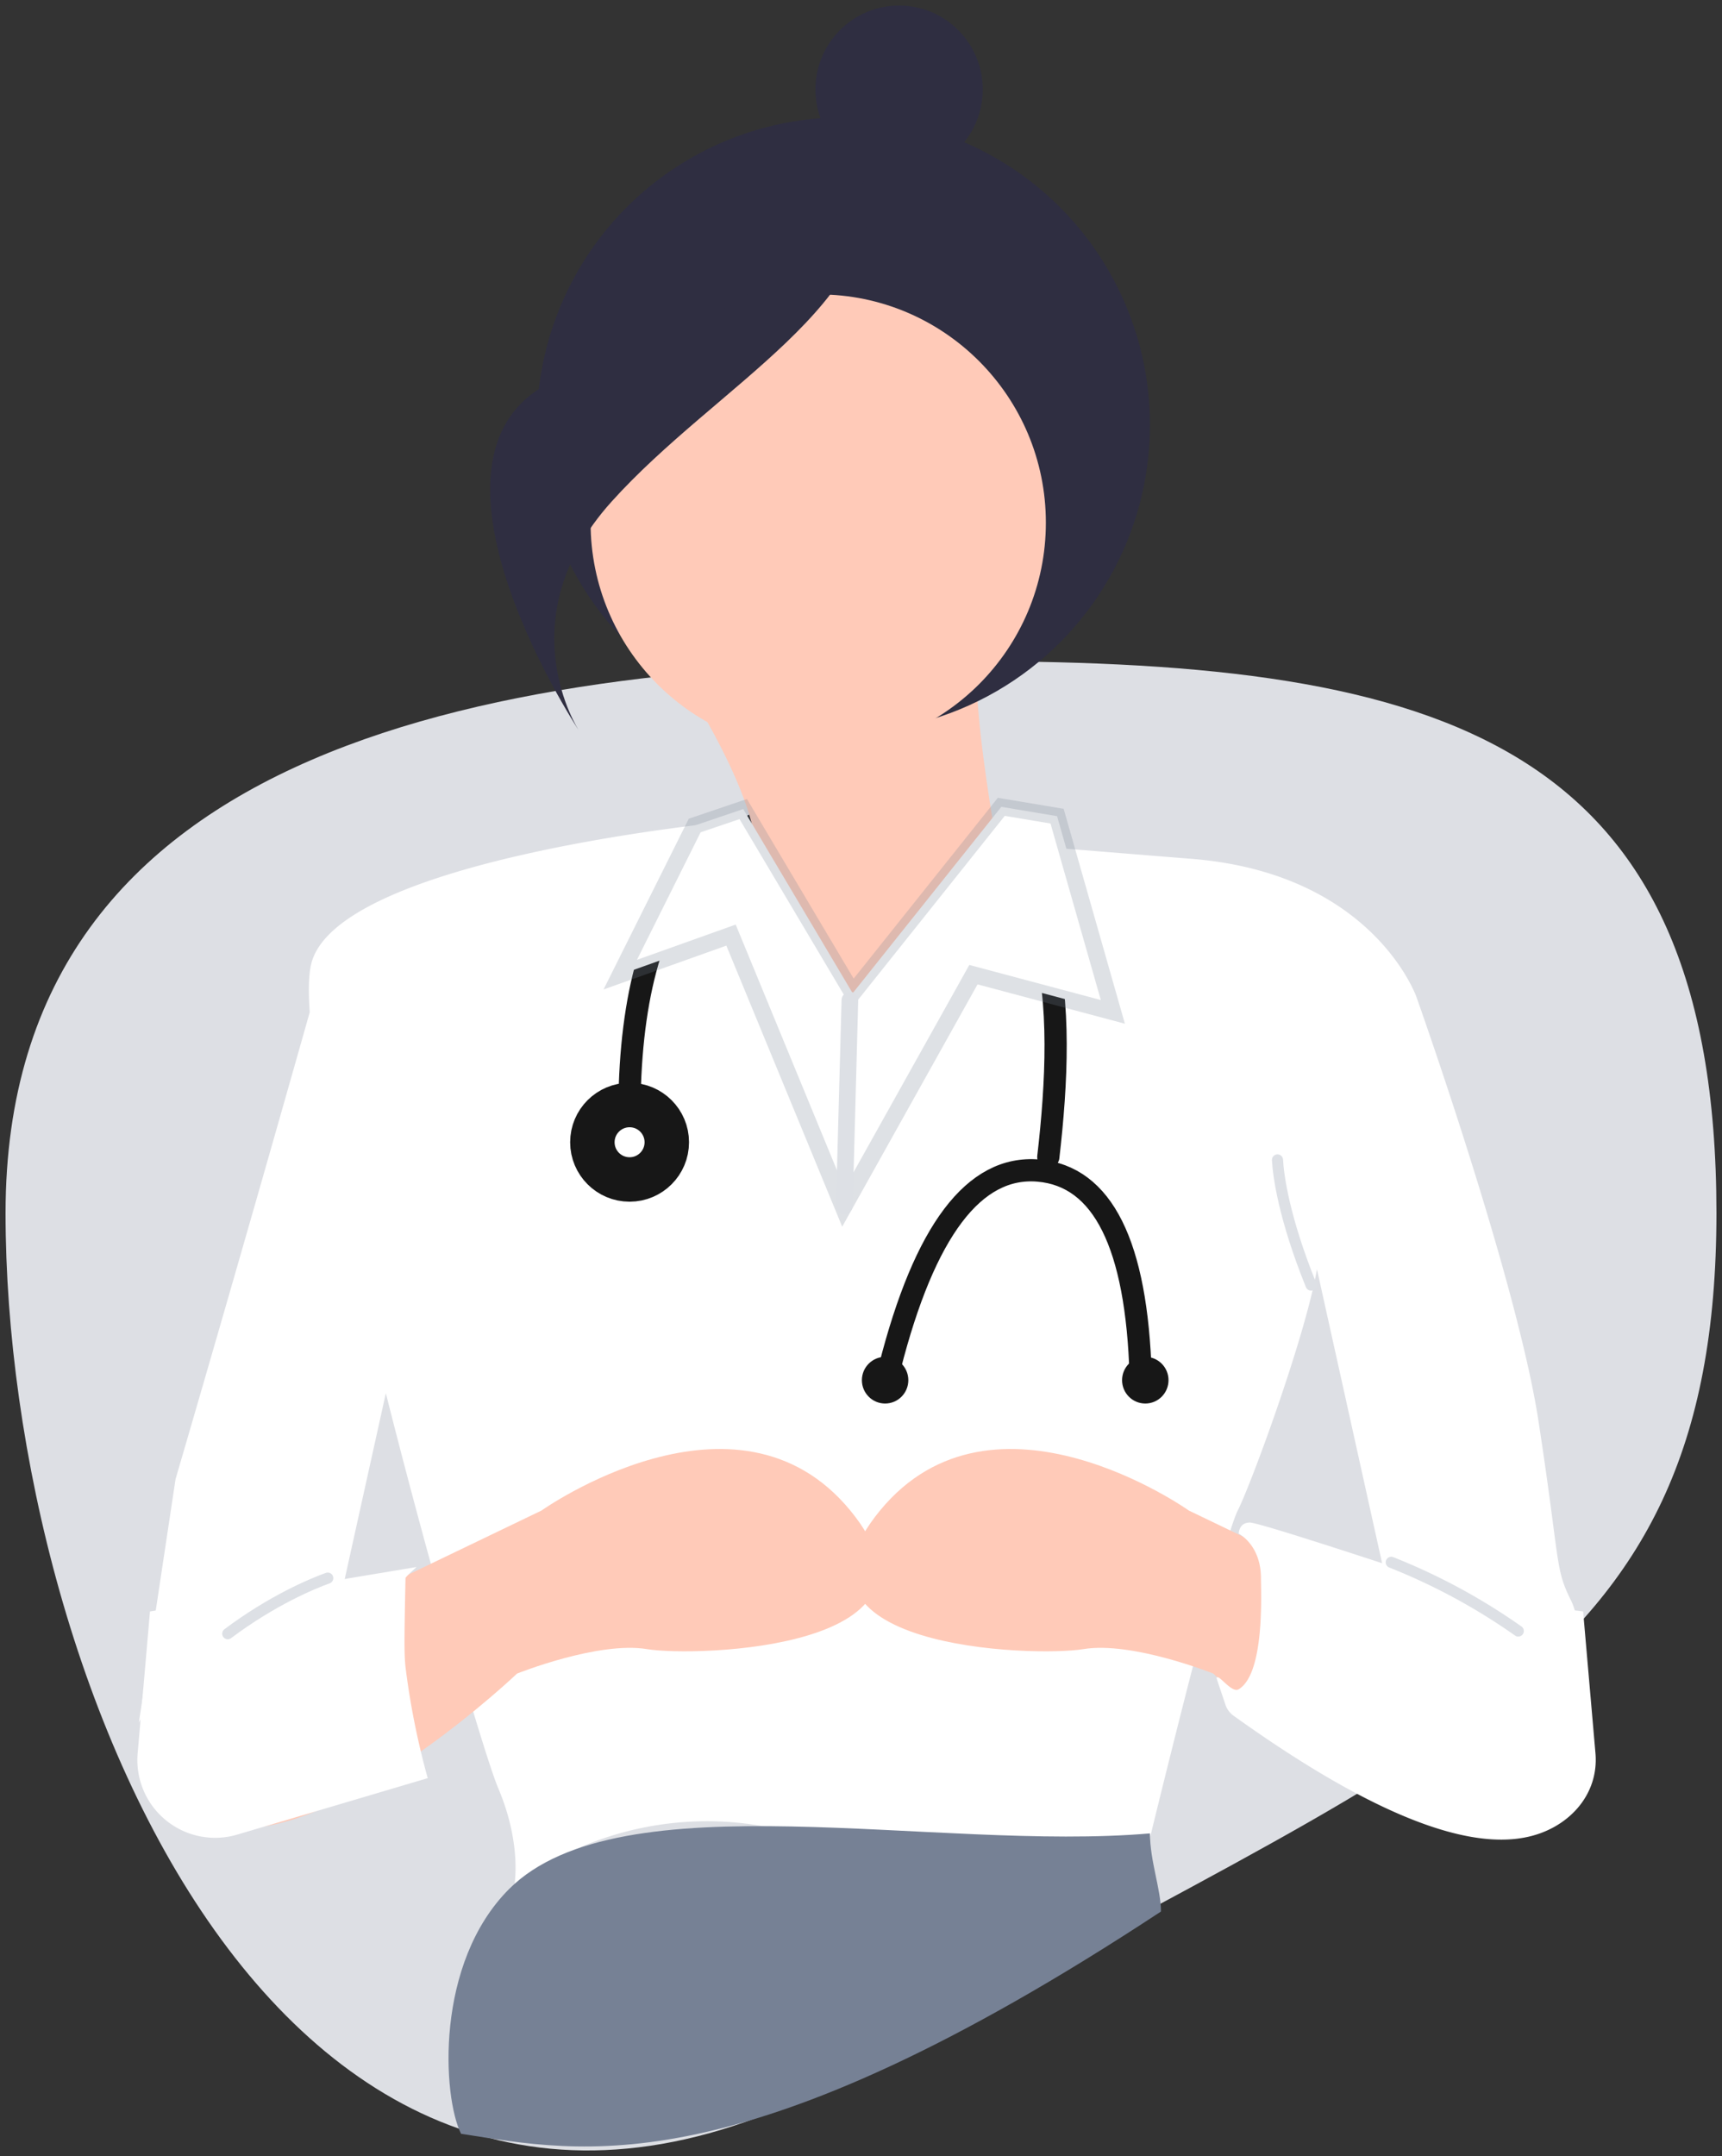 <svg xmlns="http://www.w3.org/2000/svg" viewBox="0 0 155 194">
  <rect x="0" y="0" width="155" height="194" fill="#333333" stroke="none"/>
  <g fill="none" fill-rule="evenodd">
    <path fill="#DDDFE4" d="M77.5 186.1c50.92-29.17 77-34.45 77-76.95S129.96 59.5 87.44 59.5C44.9 59.5.5 66.65.5 109.15s26.08 106.12 77 76.95z"/>
    <path fill="#FFF" fill-rule="nonzero" d="M65.61 73.92l41.4 3.34c15.42 1.13 19.88 10.94 20.43 12.3l.06.16s9 25.28 10.98 38.14c1.97 12.85 1.46 13.2 2.92 16.13.62 1.23.84 3.37.9 5.43l.27.83c.16.48.15.53-.07-.03a1.84 1.84 0 0 0-.19-.34v.47c.02 2.48-.18 4.64-.18 4.64l-.1-.36a17.98 17.98 0 0 0-4.64-7.46 80.06 80.06 0 0 0-11.57-2.58l-.51.13-.05-.21-1.05-.15.75-1.2-6.42-28.96c-.97 5.72-5.53 18.3-7 21.45l-.13.27c-1.47 2.94-8.05 30.07-8.05 30.07l-1.25.08c-4.5.26-20.22.93-31.99-1.46l-.42-.09a28.9 28.9 0 0 0-23.41 5.14l.04-.23c.1-.85.36-4.05-1.39-8.3l-.11-.27c-1.1-2.58-5.88-18.77-10.1-35.5l-3.94 17.8.75 1.2-1.04.15-.05.21-.51-.13-1.15.18a75.65 75.65 0 0 0-10.43 2.4A31.1 31.1 0 0 0 12.5 155l3.3-21.9a5152.78 5152.78 0 0 0 12.08-42.02c-.13-1.87-.1-3.33.12-4.29 2.2-9.53 37.61-12.87 37.61-12.87z"/>
    <path fill="#768195" d="M41.5 192c-1.67-3.34-2.36-15.35 4.33-22.03 10.03-10 38.45-3.33 57.68-5 0 2.5.99 5.03.99 7.03-38 25-52.13 21.67-63 20z"/>
    <g transform="translate(53.32 72.57)">
      <path stroke="#171717" stroke-linecap="round" stroke-width="2" d="M3.35 26.02c.43-19.8 8.87-28.3 25.34-25.5 13.75 2.33 13.9 17.6 12.35 31.02M26.77 50.46c3.13-12.3 7.6-18.2 13.38-17.7 5.79.5 8.85 6.64 9.2 18.44"/>
      <ellipse cx="3.35" cy="30.21" stroke="#171717" stroke-width="4" rx="3.35" ry="3.35"/>
      <ellipse cx="26.35" cy="51.62" fill="#171717" rx="2.09" ry="2.1"/>
      <ellipse cx="49.77" cy="51.62" fill="#171717" rx="2.09" ry="2.1"/>
    </g>
    <g fill-rule="nonzero" transform="translate(44.12 .5)">
      <path fill="#FFCAB8" d="M17.57 61.13s8.8 13.59 5.66 17.27c-1.51 1.76 4.21 12.49 10.23 12.99 6.5.54 13.38-9.22 13.38-9.22s-4.02-19.77-2.83-24.32l-26.44 3.28z"/>
      <ellipse cx="31.79" cy="37.73" fill="#2F2E41" rx="27.6" ry="27.67"/>
      <ellipse cx="29.53" cy="46.53" fill="#FFCAB8" rx="20.49" ry="20.54"/>
      <ellipse cx="36.81" cy="7.55" fill="#2F2E41" rx="7.53" ry="7.55"/>
      <path fill="#2F2E41" d="M34.2 14.93S26.36 28 8.14 32.89c-18.23 4.9-.15 32.35-.15 32.35s-6.57-9.99 2.9-20.56c9.49-10.57 24.75-17.8 23.31-29.75z"/>
    </g>
    <path fill="#FFF" stroke="#768195" stroke-opacity=".24" stroke-width="1.5" d="M62.53 74.28l-6.7 13.42 9.97-3.56 10.11 24.52L87.62 87.7l12.55 3.35-5.02-17.61-5.02-.84-13.38 16.77L66.9 72.8z"/>
    <path stroke="#DDE0E5" stroke-linecap="round" stroke-width="1.5" d="M76.5 90l-.5 18.5"/>
    <path fill="#FFCAB8" fill-rule="nonzero" d="M21.67 164.52c10.24 0 24.87-13.93 24.87-13.93s7.32-2.93 11.7-2.2c4.4.73 28.54 0 18.3-12.47-10.24-12.46-27.8 0-27.8 0l-18.3 8.8c-12.67 13.2-15.6 19.8-8.77 19.8z"/>
    <path fill="#FFCAB8" fill-rule="nonzero" d="M134.09 164.52c-10.25 0-24.88-13.93-24.88-13.93s-7.32-2.93-11.7-2.2c-4.4.73-28.54 0-18.3-12.47 10.25-12.46 27.8 0 27.8 0l18.3 8.8c12.68 13.2 15.6 19.8 8.78 19.8z"/>
    <path fill="#FFF" d="M37.5 141l-24 4-1.11 12.76a7 7 0 0 0 8.96 7.32L38.5 160a69.25 69.25 0 0 1-2-10c-.12-1.26-.12-2.13 0-8 0-.07.33-.4 1-1z"/>
    <path stroke="#DDE0E5" stroke-linecap="round" d="M29.5 142c-1.39.5-5 2-9 5m94.49-42.63c.07 1.36.56 5.18 3.02 11.26"/>
    <path fill="#FFF" d="M134.5 144l8 1 1.11 12.76c.33 3.85-2.58 6.87-6.37 7.58-5.74 1.1-14.48-2.56-26.21-10.96a2 2 0 0 1-.73-1l-.8-2.38c.13-.5 1.34 1.4 2 1 2.36-1.43 2-8.7 2-10 0-3-2-4-2-4s0-1 1-1c.67 0 8 2.33 22 7z"/>
    <path stroke="#DDE0E5" stroke-linecap="round" d="M136.66 146.76a54.99 54.99 0 0 0-11.43-6.18"/>
  </g>
</svg>
